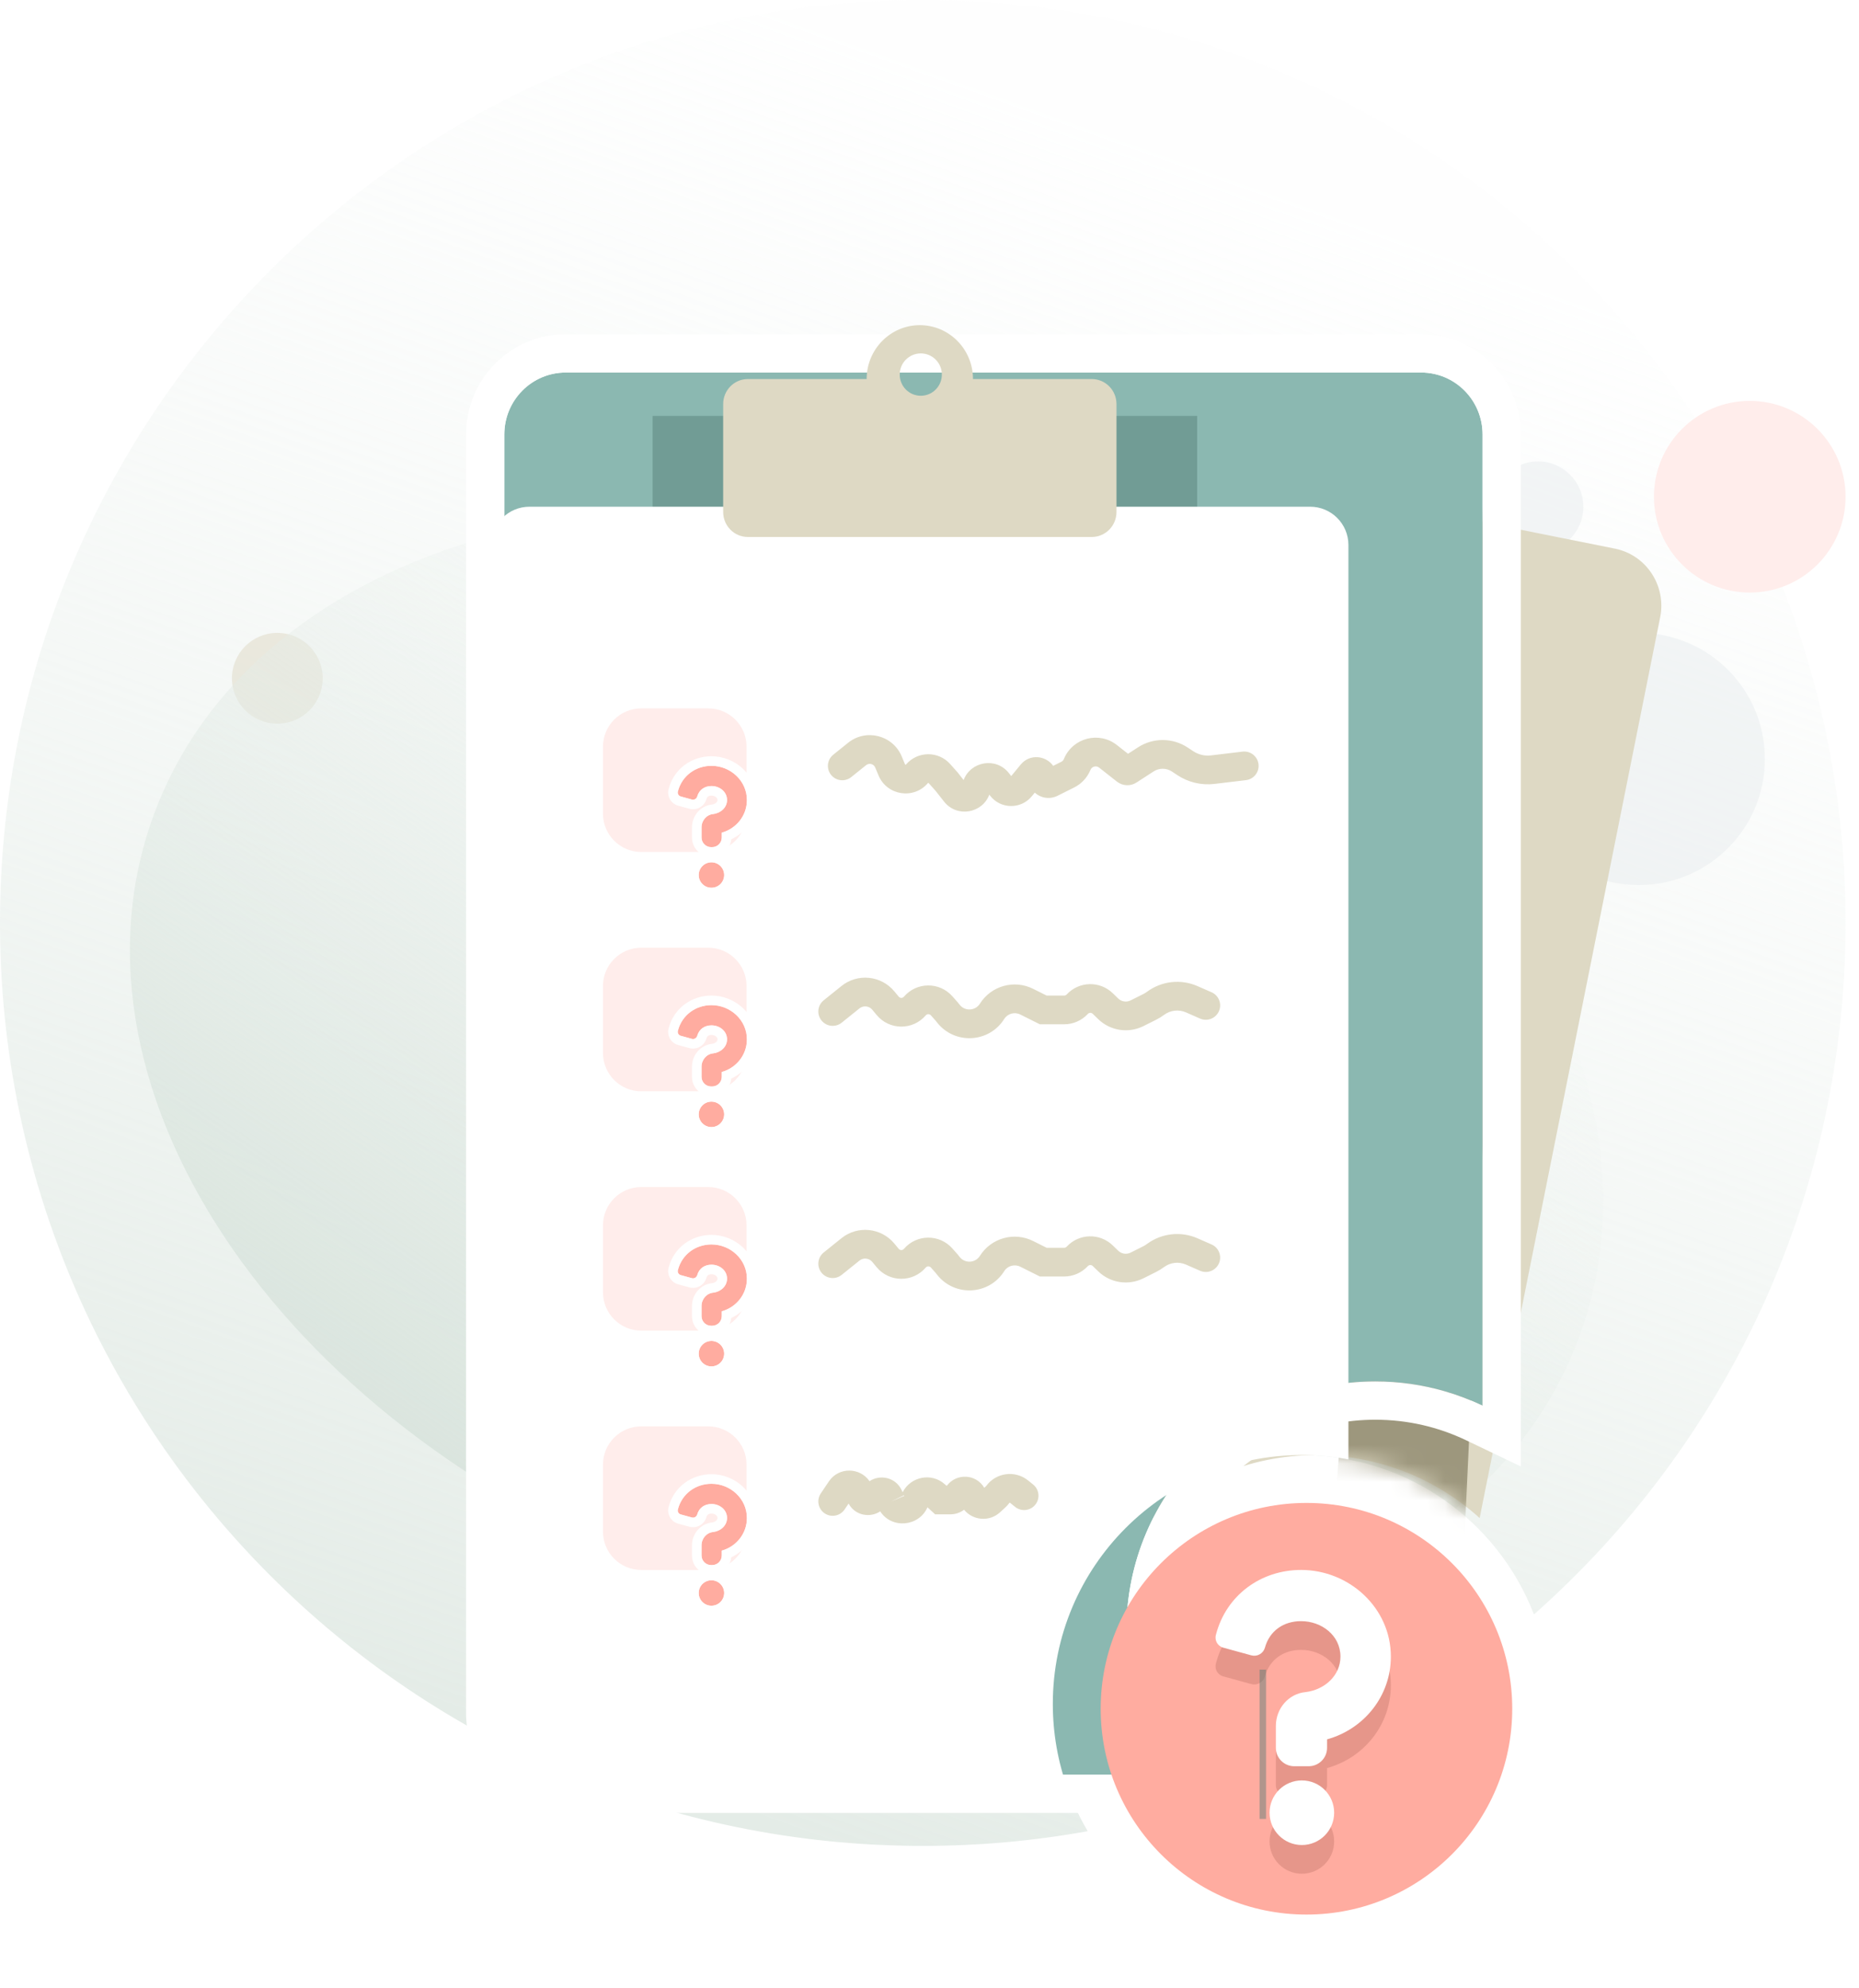 <svg width="101" height="108" viewBox="0 0 101 108" fill="none" xmlns="http://www.w3.org/2000/svg">
<path fill-rule="evenodd" clip-rule="evenodd" d="M83.34 87.698C93.723 78.513 100.27 65.088 100.27 50.135C100.27 22.446 77.824 0 50.135 0C22.446 0 0 22.446 0 50.135C0 77.824 22.446 100.27 50.135 100.27C53.194 100.27 56.189 99.996 59.097 99.471C57.892 97.449 57.2 95.085 57.2 92.56C57.2 85.093 63.253 79.04 70.72 79.04C76.473 79.04 81.387 82.634 83.34 87.698Z" fill="url(#paint0_linear_2144_14843)" fill-opacity="0.7"/>
<path opacity="0.5" fill-rule="evenodd" clip-rule="evenodd" d="M89.037 48.077C92.82 48.077 95.886 45.011 95.886 41.228C95.886 37.446 92.82 34.379 89.037 34.379C85.255 34.379 82.188 37.446 82.188 41.228C82.188 45.011 85.255 48.077 89.037 48.077ZM83.558 29.996C84.92 29.996 86.024 28.892 86.024 27.53C86.024 26.169 84.92 25.065 83.558 25.065C82.196 25.065 81.092 26.169 81.092 27.53C81.092 28.892 82.196 29.996 83.558 29.996Z" fill="#E9ECEF"/>
<path opacity="0.5" fill-rule="evenodd" clip-rule="evenodd" d="M15.068 39.311C16.429 39.311 17.533 38.207 17.533 36.845C17.533 35.483 16.429 34.379 15.068 34.379C13.706 34.379 12.602 35.483 12.602 36.845C12.602 38.207 13.706 39.311 15.068 39.311Z" fill="#DED9C4"/>
<path fill-rule="evenodd" clip-rule="evenodd" d="M95.064 32.188C97.939 32.188 100.27 29.857 100.27 26.982C100.27 24.108 97.939 21.777 95.064 21.777C92.19 21.777 89.859 24.108 89.859 26.982C89.859 29.857 92.19 32.188 95.064 32.188Z" fill="#FFEDEB"/>
<path fill-rule="evenodd" clip-rule="evenodd" d="M79.089 81.941C82.151 79.402 84.481 76.245 85.83 72.536C91.338 57.403 78.454 38.821 57.053 31.032C35.652 23.242 13.838 29.195 8.33 44.328C2.822 59.461 15.706 78.044 37.107 85.833C44.092 88.376 51.122 89.454 57.614 89.227C59.099 83.372 64.403 79.04 70.72 79.04C73.88 79.04 76.787 80.124 79.089 81.941Z" fill="url(#paint1_linear_2144_14843)" fill-opacity="0.9"/>
<path fill-rule="evenodd" clip-rule="evenodd" d="M80.389 82.461C78.037 80.335 74.92 79.04 71.5 79.04C64.177 79.04 58.24 84.977 58.24 92.3C58.24 94.123 58.608 95.859 59.273 97.44L30.567 91.686C28.863 91.344 27.761 89.673 28.106 87.953L40.992 23.67C41.337 21.95 42.998 20.833 44.702 21.175L87.735 29.801C89.44 30.143 90.542 31.814 90.197 33.534L80.389 82.461Z" fill="#DED9C4"/>
<mask id="mask0_2144_14843" style="mask-type:alpha" maskUnits="userSpaceOnUse" x="28" y="21" width="63" height="77">
<path fill-rule="evenodd" clip-rule="evenodd" d="M80.389 82.461C78.037 80.335 74.92 79.04 71.5 79.04C64.177 79.04 58.24 84.977 58.24 92.3C58.24 94.123 58.608 95.859 59.273 97.44L30.567 91.686C28.863 91.344 27.761 89.673 28.106 87.953L40.992 23.67C41.337 21.95 42.998 20.833 44.702 21.175L87.735 29.801C89.44 30.143 90.542 31.814 90.197 33.534L80.389 82.461Z" fill="#DED9C4"/>
</mask>
<g mask="url(#mask0_2144_14843)">
<g filter="url(#filter0_f_2144_14843)">
<path d="M76.96 25.48L82.16 27.56L79.56 83.72L72.54 81.64L76.96 25.48Z" fill="#9D977D"/>
</g>
</g>
<g filter="url(#filter1_d_2144_14843)">
<path fill-rule="evenodd" clip-rule="evenodd" d="M76.548 80.357C74.783 79.513 72.807 79.04 70.72 79.04C63.253 79.04 57.2 85.093 57.2 92.56C57.2 95.482 58.127 98.187 59.702 100.398H26.734C24.893 100.398 23.4 98.892 23.4 97.034V27.6C23.4 25.743 24.893 24.237 26.734 24.237H73.215C75.056 24.237 76.548 25.743 76.548 27.6V80.357Z" fill="#8BB8B1"/>
</g>
<g filter="url(#filter2_d_2144_14843)">
<path fill-rule="evenodd" clip-rule="evenodd" d="M78.628 83.659L75.65 82.234C74.16 81.521 72.49 81.12 70.72 81.12C64.402 81.12 59.28 86.242 59.28 92.56C59.28 95.035 60.064 97.321 61.396 99.191L63.739 102.478H26.733C23.726 102.478 21.32 100.023 21.32 97.035V27.601C21.32 24.612 23.726 22.157 26.733 22.157H73.215C76.222 22.157 78.628 24.612 78.628 27.601V83.659ZM76.548 80.358V27.601C76.548 25.743 75.056 24.237 73.215 24.237H26.733C24.892 24.237 23.4 25.743 23.4 27.601V97.035C23.4 98.892 24.892 100.398 26.733 100.398H59.702C59.237 99.745 58.829 99.049 58.484 98.318C57.66 96.571 57.2 94.619 57.2 92.56C57.2 85.094 63.253 79.04 70.72 79.04C72.02 79.04 73.278 79.224 74.468 79.567C75.188 79.774 75.883 80.039 76.548 80.358Z" fill="white"/>
</g>
<g filter="url(#filter3_f_2144_14843)">
<path d="M35.454 22.593H65.042V29.168H35.454V22.593Z" fill="#527A74" fill-opacity="0.45"/>
</g>
<path fill-rule="evenodd" clip-rule="evenodd" d="M28.767 27.525C27.618 27.525 26.687 28.456 26.687 29.605V95.03C26.687 96.179 27.618 97.11 28.767 97.11H57.985C57.477 95.688 57.2 94.156 57.2 92.56C57.2 85.093 63.253 79.04 70.72 79.04C71.588 79.04 72.437 79.122 73.26 79.278V29.605C73.26 28.456 72.329 27.525 71.18 27.525H28.767Z" fill="white"/>
<path fill-rule="evenodd" clip-rule="evenodd" d="M82.16 92.82C82.16 98.995 77.155 104 70.98 104C64.806 104 59.8 98.995 59.8 92.82C59.8 86.646 64.806 81.64 70.98 81.64C77.155 81.64 82.16 86.646 82.16 92.82Z" fill="#FFACA0"/>
<g filter="url(#filter4_f_2144_14843)">
<path fill-rule="evenodd" clip-rule="evenodd" d="M66.065 90.35C65.972 90.654 66.148 90.976 66.455 91.06L67.986 91.48C68.299 91.566 68.623 91.387 68.719 91.077C68.975 90.136 69.746 89.622 70.687 89.622C71.8 89.622 72.827 90.393 72.827 91.548C72.827 92.575 71.971 93.346 70.944 93.474C70.002 93.56 69.318 94.373 69.318 95.314V96.984C69.318 97.271 69.551 97.504 69.838 97.504H71.58C71.867 97.504 72.1 97.271 72.1 96.984V96.042C74.111 95.486 75.566 93.688 75.566 91.548C75.566 88.895 73.298 86.84 70.687 86.84C68.505 86.84 66.621 88.21 66.065 90.35ZM70.73 101.783C71.699 101.783 72.485 100.998 72.485 100.029C72.485 99.059 71.699 98.274 70.73 98.274C69.761 98.274 68.975 99.059 68.975 100.029C68.975 100.998 69.761 101.783 70.73 101.783Z" fill="#D8897E" fill-opacity="0.64"/>
</g>
<path fill-rule="evenodd" clip-rule="evenodd" d="M66.065 88.79C65.972 89.094 66.148 89.416 66.455 89.5L67.986 89.92C68.299 90.005 68.623 89.827 68.719 89.517C68.975 88.576 69.746 88.062 70.687 88.062C71.8 88.062 72.827 88.832 72.827 89.988C72.827 91.015 71.971 91.785 70.944 91.914C70.003 91.999 69.318 92.812 69.318 93.754V94.943C69.318 95.496 69.766 95.943 70.318 95.943H71.1C71.652 95.943 72.1 95.496 72.1 94.943V94.482C74.111 93.925 75.566 92.128 75.566 89.988C75.566 87.334 73.298 85.28 70.687 85.28C68.505 85.28 66.622 86.65 66.065 88.79ZM70.73 100.223C71.699 100.223 72.485 99.437 72.485 98.468C72.485 97.499 71.699 96.713 70.73 96.713C69.761 96.713 68.976 97.499 68.976 98.468C68.976 99.437 69.761 100.223 70.73 100.223Z" fill="white"/>
<g filter="url(#filter5_f_2144_14843)">
<path d="M68.433 90.694H68.785V98.804H68.433V90.694Z" fill="#527A74" fill-opacity="0.45"/>
</g>
<path fill-rule="evenodd" clip-rule="evenodd" d="M47.55 41.69C47.468 41.493 47.221 41.431 47.055 41.564L46.249 42.212C45.913 42.482 45.422 42.428 45.152 42.092C44.882 41.757 44.936 41.266 45.272 40.996L46.078 40.348C47.053 39.564 48.508 39.934 48.99 41.088L49.17 41.519C49.172 41.526 49.175 41.529 49.175 41.53C49.176 41.531 49.177 41.532 49.178 41.533C49.181 41.535 49.186 41.537 49.195 41.539C49.203 41.54 49.209 41.539 49.212 41.538C49.213 41.537 49.214 41.537 49.215 41.536C49.217 41.535 49.22 41.533 49.224 41.528C49.852 40.794 50.983 40.783 51.624 41.505L52.032 41.963L52.354 42.373C52.729 41.362 54.116 41.099 54.82 42.004L54.939 42.157L55.454 41.533C55.957 40.923 56.832 41.048 57.22 41.602L57.665 41.379C57.723 41.35 57.77 41.301 57.796 41.241L57.817 41.192C58.305 40.071 59.721 39.715 60.681 40.471L61.286 40.947L61.829 40.595C62.652 40.062 63.712 40.067 64.53 40.608L64.826 40.804C65.111 40.993 65.455 41.075 65.795 41.034L67.508 40.829C67.935 40.778 68.324 41.084 68.375 41.511C68.426 41.939 68.12 42.327 67.693 42.378L65.98 42.583C65.273 42.667 64.559 42.498 63.965 42.105L63.669 41.909C63.369 41.711 62.98 41.709 62.678 41.904L61.747 42.507C61.419 42.72 60.991 42.7 60.683 42.458L59.716 41.697C59.559 41.573 59.327 41.631 59.248 41.815L59.226 41.864C59.054 42.259 58.748 42.582 58.362 42.775L57.457 43.227C57.02 43.445 56.539 43.346 56.219 43.058L56.054 43.258C55.464 43.973 54.363 43.957 53.794 43.225L53.749 43.167C53.375 44.173 51.995 44.438 51.289 43.541L50.835 42.965L50.458 42.541C50.453 42.536 50.45 42.534 50.447 42.533C50.444 42.532 50.44 42.53 50.434 42.53C50.428 42.53 50.423 42.532 50.42 42.533C50.418 42.534 50.414 42.536 50.41 42.542C49.639 43.443 48.188 43.215 47.73 42.121L47.55 41.69Z" fill="#DED9C4"/>
<path fill-rule="evenodd" clip-rule="evenodd" d="M47.39 54.848C47.216 54.638 46.906 54.607 46.694 54.777L45.729 55.553C45.393 55.823 44.902 55.769 44.632 55.433C44.362 55.097 44.416 54.606 44.752 54.337L45.717 53.561C46.593 52.857 47.873 52.986 48.59 53.852L48.828 54.139C48.901 54.227 49.036 54.228 49.111 54.141C49.798 53.337 51.037 53.325 51.74 54.116L52.032 54.444L52.138 54.579C52.426 54.945 52.99 54.915 53.238 54.521C53.85 53.549 55.1 53.199 56.127 53.712L56.864 54.08H57.817C57.869 54.08 57.919 54.059 57.955 54.02C58.622 53.299 59.752 53.269 60.457 53.953L60.751 54.239C60.931 54.413 61.201 54.455 61.425 54.343L62.107 54.002C62.181 53.966 62.251 53.923 62.316 53.874C63.11 53.287 64.157 53.169 65.061 53.566L65.825 53.901C66.219 54.074 66.399 54.534 66.225 54.928C66.052 55.323 65.592 55.502 65.198 55.329L64.435 54.994C64.043 54.822 63.589 54.873 63.245 55.128C63.106 55.231 62.959 55.321 62.804 55.398L62.122 55.739C61.305 56.147 60.319 55.994 59.664 55.358L59.37 55.072C59.294 54.999 59.172 55.002 59.1 55.08C58.769 55.437 58.304 55.64 57.817 55.64H56.496L55.43 55.108C55.12 54.953 54.743 55.059 54.559 55.352C53.736 56.658 51.868 56.757 50.913 55.544L50.835 55.446L50.574 55.152C50.5 55.069 50.369 55.07 50.296 55.155C49.593 55.977 48.318 55.968 47.628 55.135L47.39 54.848Z" fill="#DED9C4"/>
<path fill-rule="evenodd" clip-rule="evenodd" d="M47.39 68.547C47.216 68.337 46.906 68.306 46.694 68.477L45.729 69.252C45.393 69.522 44.902 69.468 44.632 69.132C44.362 68.797 44.416 68.306 44.752 68.036L45.717 67.26C46.593 66.556 47.873 66.686 48.59 67.551L48.828 67.838C48.901 67.926 49.036 67.927 49.111 67.84C49.798 67.036 51.037 67.024 51.74 67.815L52.032 68.143L52.138 68.278C52.426 68.644 52.99 68.614 53.238 68.22C53.85 67.248 55.1 66.898 56.127 67.412L56.864 67.78H57.817C57.869 67.78 57.919 67.758 57.955 67.719C58.622 66.998 59.752 66.968 60.457 67.653L60.751 67.938C60.931 68.113 61.201 68.154 61.425 68.043L62.107 67.702C62.181 67.665 62.251 67.622 62.316 67.573C63.11 66.986 64.157 66.868 65.061 67.265L65.825 67.6C66.219 67.773 66.399 68.233 66.225 68.627C66.052 69.022 65.592 69.201 65.198 69.028L64.435 68.694C64.043 68.522 63.589 68.573 63.245 68.827C63.106 68.93 62.959 69.02 62.804 69.097L62.122 69.438C61.305 69.846 60.319 69.694 59.664 69.057L59.37 68.772C59.294 68.698 59.172 68.701 59.1 68.779C58.769 69.136 58.304 69.34 57.817 69.34H56.496L55.43 68.807C55.12 68.652 54.743 68.758 54.559 69.051C53.736 70.358 51.868 70.456 50.913 69.244L50.835 69.145L50.574 68.851C50.5 68.768 50.369 68.769 50.296 68.854C49.593 69.677 48.318 69.667 47.628 68.834L47.39 68.547Z" fill="#DED9C4"/>
<path fill-rule="evenodd" clip-rule="evenodd" d="M46.104 81.674L45.887 81.996C45.645 82.353 45.161 82.447 44.804 82.206C44.447 81.965 44.353 81.48 44.594 81.123L45.033 80.471C45.572 79.673 46.725 79.704 47.24 80.458C47.806 80.081 48.646 80.238 48.982 80.934L49.042 81.058C49.469 80.214 50.615 79.964 51.349 80.64L51.414 80.699H51.45C51.956 80.021 53.027 80.052 53.475 80.818L53.568 80.732C53.573 80.727 53.578 80.722 53.583 80.716C54.118 79.986 55.154 79.851 55.858 80.42L56.131 80.641C56.466 80.911 56.518 81.403 56.247 81.738C55.976 82.073 55.485 82.125 55.15 81.854L54.877 81.633C54.873 81.63 54.87 81.629 54.868 81.629C54.866 81.628 54.862 81.627 54.858 81.628C54.854 81.629 54.85 81.63 54.848 81.631C54.846 81.632 54.844 81.634 54.841 81.638C54.777 81.725 54.704 81.806 54.625 81.88L54.334 82.147C53.753 82.682 52.857 82.597 52.378 82.01C52.17 82.169 51.911 82.259 51.639 82.259H50.805L50.39 81.877C49.927 82.934 48.443 83.064 47.823 82.098C47.27 82.468 46.453 82.326 46.104 81.674ZM48.418 81.559L49.135 81.253C49.132 81.246 49.125 81.235 49.113 81.224L48.418 81.559Z" fill="#DED9C4"/>
<path d="M32.76 40.56C32.76 39.411 33.691 38.48 34.84 38.48H38.48C39.629 38.48 40.56 39.411 40.56 40.56V44.2C40.56 45.349 39.629 46.28 38.48 46.28H34.84C33.691 46.28 32.76 45.349 32.76 44.2V40.56Z" fill="#FFEDEB"/>
<path fill-rule="evenodd" clip-rule="evenodd" d="M36.832 42.985C36.795 43.105 36.864 43.232 36.986 43.265L37.59 43.431C37.713 43.464 37.841 43.394 37.879 43.272C37.98 42.9 38.284 42.698 38.655 42.698C39.094 42.698 39.5 43.002 39.5 43.458C39.5 43.863 39.162 44.167 38.757 44.217C38.385 44.251 38.115 44.572 38.115 44.944V45.496C38.115 45.783 38.348 46.016 38.635 46.016H38.693C38.98 46.016 39.213 45.783 39.213 45.496V45.231C40.006 45.011 40.58 44.302 40.58 43.458C40.58 42.411 39.685 41.6 38.655 41.6C37.794 41.6 37.051 42.14 36.832 42.985ZM38.652 48.225C39.035 48.225 39.345 47.915 39.345 47.533C39.345 47.15 39.035 46.84 38.652 46.84C38.27 46.84 37.96 47.15 37.96 47.533C37.96 47.915 38.27 48.225 38.652 48.225Z" fill="#FFACA0"/>
<path fill-rule="evenodd" clip-rule="evenodd" d="M37.879 43.272C37.841 43.394 37.713 43.464 37.59 43.431L36.986 43.265C36.864 43.232 36.795 43.105 36.832 42.985C37.051 42.14 37.794 41.6 38.655 41.6C39.685 41.6 40.58 42.411 40.58 43.458C40.58 44.302 40.006 45.011 39.213 45.23V45.496C39.213 45.783 38.98 46.016 38.693 46.016H38.635C38.348 46.016 38.115 45.783 38.115 45.496V44.944C38.115 44.572 38.385 44.251 38.757 44.217C39.162 44.167 39.5 43.863 39.5 43.458C39.5 43.002 39.094 42.698 38.655 42.698C38.284 42.698 37.98 42.9 37.879 43.272ZM38.698 43.701C38.791 43.688 38.867 43.647 38.915 43.6C38.961 43.555 38.98 43.508 38.98 43.458C38.98 43.396 38.956 43.346 38.905 43.303C38.848 43.254 38.759 43.218 38.655 43.218C38.492 43.218 38.413 43.287 38.38 43.409L38.378 43.417L38.376 43.425C38.255 43.816 37.846 44.04 37.452 43.932L36.848 43.766C36.448 43.657 36.217 43.242 36.331 42.845C36.616 41.764 37.573 41.08 38.655 41.08C39.945 41.08 41.1 42.097 41.1 43.458C41.1 44.406 40.538 45.215 39.728 45.593C39.694 45.96 39.47 46.272 39.154 46.429C39.573 46.619 39.865 47.042 39.865 47.533C39.865 48.202 39.322 48.745 38.652 48.745C37.983 48.745 37.44 48.202 37.44 47.533C37.44 47.037 37.737 46.611 38.163 46.423C37.826 46.251 37.595 45.901 37.595 45.496V44.944C37.595 44.329 38.043 43.766 38.698 43.701ZM39.345 47.533C39.345 47.915 39.035 48.225 38.652 48.225C38.27 48.225 37.96 47.915 37.96 47.533C37.96 47.15 38.27 46.84 38.652 46.84C39.035 46.84 39.345 47.15 39.345 47.533Z" fill="white"/>
<path d="M32.76 53.56C32.76 52.412 33.691 51.48 34.84 51.48H38.48C39.629 51.48 40.56 52.412 40.56 53.56V57.2C40.56 58.349 39.629 59.281 38.48 59.281H34.84C33.691 59.281 32.76 58.349 32.76 57.2V53.56Z" fill="#FFEDEB"/>
<path fill-rule="evenodd" clip-rule="evenodd" d="M36.832 55.985C36.795 56.105 36.864 56.232 36.986 56.265L37.59 56.431C37.713 56.465 37.841 56.394 37.879 56.272C37.98 55.901 38.284 55.698 38.655 55.698C39.094 55.698 39.5 56.002 39.5 56.458C39.5 56.863 39.162 57.167 38.757 57.218C38.385 57.251 38.115 57.572 38.115 57.944V58.497C38.115 58.784 38.348 59.017 38.635 59.017H38.693C38.98 59.017 39.213 58.784 39.213 58.497V58.231C40.006 58.011 40.58 57.302 40.58 56.458C40.58 55.411 39.685 54.6 38.655 54.6C37.794 54.6 37.051 55.141 36.832 55.985ZM38.652 61.225C39.035 61.225 39.345 60.915 39.345 60.533C39.345 60.151 39.035 59.84 38.652 59.84C38.27 59.84 37.96 60.151 37.96 60.533C37.96 60.915 38.27 61.225 38.652 61.225Z" fill="#FFACA0"/>
<path fill-rule="evenodd" clip-rule="evenodd" d="M37.879 56.272C37.841 56.394 37.713 56.465 37.59 56.431L36.986 56.265C36.864 56.232 36.795 56.105 36.832 55.985C37.051 55.141 37.794 54.6 38.655 54.6C39.685 54.6 40.58 55.411 40.58 56.458C40.58 57.302 40.006 58.011 39.213 58.231V58.496C39.213 58.784 38.98 59.017 38.693 59.017H38.635C38.348 59.017 38.115 58.784 38.115 58.496V57.944C38.115 57.572 38.385 57.251 38.757 57.218C39.162 57.167 39.5 56.863 39.5 56.458C39.5 56.002 39.094 55.698 38.655 55.698C38.284 55.698 37.98 55.901 37.879 56.272ZM38.698 56.701C38.791 56.688 38.867 56.647 38.915 56.6C38.961 56.555 38.98 56.508 38.98 56.458C38.98 56.396 38.956 56.346 38.905 56.303C38.848 56.255 38.759 56.218 38.655 56.218C38.492 56.218 38.413 56.288 38.38 56.409L38.378 56.417L38.376 56.425C38.255 56.816 37.846 57.04 37.452 56.932L36.848 56.767C36.448 56.657 36.217 56.242 36.331 55.846C36.616 54.765 37.573 54.08 38.655 54.08C39.945 54.08 41.1 55.097 41.1 56.458C41.1 57.406 40.538 58.216 39.728 58.593C39.694 58.96 39.47 59.272 39.154 59.429C39.573 59.62 39.865 60.042 39.865 60.533C39.865 61.202 39.322 61.745 38.652 61.745C37.983 61.745 37.44 61.202 37.44 60.533C37.44 60.038 37.737 59.611 38.163 59.423C37.826 59.251 37.595 58.901 37.595 58.496V57.944C37.595 57.329 38.043 56.766 38.698 56.701ZM39.345 60.533C39.345 60.915 39.035 61.225 38.652 61.225C38.27 61.225 37.96 60.915 37.96 60.533C37.96 60.151 38.27 59.84 38.652 59.84C39.035 59.84 39.345 60.151 39.345 60.533Z" fill="white"/>
<path d="M32.76 66.561C32.76 65.412 33.691 64.481 34.84 64.481H38.48C39.629 64.481 40.56 65.412 40.56 66.561V70.201C40.56 71.349 39.629 72.281 38.48 72.281H34.84C33.691 72.281 32.76 71.349 32.76 70.201V66.561Z" fill="#FFEDEB"/>
<path fill-rule="evenodd" clip-rule="evenodd" d="M36.832 68.985C36.795 69.105 36.864 69.232 36.986 69.265L37.59 69.431C37.713 69.465 37.841 69.394 37.879 69.272C37.98 68.901 38.284 68.698 38.655 68.698C39.094 68.698 39.5 69.002 39.5 69.458C39.5 69.863 39.162 70.167 38.757 70.218C38.385 70.251 38.115 70.572 38.115 70.944V71.497C38.115 71.784 38.348 72.017 38.635 72.017H38.693C38.98 72.017 39.213 71.784 39.213 71.497V71.231C40.006 71.011 40.58 70.302 40.58 69.458C40.58 68.411 39.685 67.6 38.655 67.6C37.794 67.6 37.051 68.141 36.832 68.985ZM38.652 74.225C39.035 74.225 39.345 73.915 39.345 73.533C39.345 73.15 39.035 72.841 38.652 72.841C38.27 72.841 37.96 73.15 37.96 73.533C37.96 73.915 38.27 74.225 38.652 74.225Z" fill="#FFACA0"/>
<path fill-rule="evenodd" clip-rule="evenodd" d="M37.879 69.272C37.841 69.394 37.713 69.465 37.59 69.431L36.986 69.265C36.864 69.232 36.795 69.105 36.832 68.985C37.051 68.141 37.794 67.6 38.655 67.6C39.685 67.6 40.58 68.411 40.58 69.458C40.58 70.302 40.006 71.011 39.213 71.231V71.496C39.213 71.784 38.98 72.016 38.693 72.016H38.635C38.348 72.016 38.115 71.784 38.115 71.496V70.944C38.115 70.572 38.385 70.251 38.757 70.218C39.162 70.167 39.5 69.863 39.5 69.458C39.5 69.002 39.094 68.698 38.655 68.698C38.284 68.698 37.98 68.9 37.879 69.272ZM38.698 69.701C38.791 69.688 38.867 69.647 38.915 69.6C38.961 69.555 38.98 69.508 38.98 69.458C38.98 69.396 38.956 69.346 38.905 69.303C38.848 69.254 38.759 69.218 38.655 69.218C38.492 69.218 38.413 69.288 38.38 69.409L38.378 69.417L38.376 69.425C38.255 69.816 37.846 70.04 37.452 69.932L36.848 69.767C36.448 69.657 36.217 69.242 36.331 68.846C36.616 67.765 37.573 67.08 38.655 67.08C39.945 67.08 41.1 68.097 41.1 69.458C41.1 70.406 40.538 71.216 39.728 71.593C39.694 71.96 39.47 72.272 39.154 72.429C39.573 72.62 39.865 73.042 39.865 73.533C39.865 74.202 39.322 74.745 38.652 74.745C37.983 74.745 37.44 74.202 37.44 73.533C37.44 73.037 37.737 72.612 38.163 72.423C37.826 72.251 37.595 71.901 37.595 71.496V70.944C37.595 70.329 38.043 69.766 38.698 69.701ZM39.345 73.533C39.345 73.915 39.035 74.225 38.652 74.225C38.27 74.225 37.96 73.915 37.96 73.533C37.96 73.15 38.27 72.841 38.652 72.841C39.035 72.841 39.345 73.15 39.345 73.533Z" fill="white"/>
<path d="M32.76 79.561C32.76 78.412 33.691 77.481 34.84 77.481H38.48C39.629 77.481 40.56 78.412 40.56 79.561V83.201C40.56 84.349 39.629 85.281 38.48 85.281H34.84C33.691 85.281 32.76 84.349 32.76 83.201V79.561Z" fill="#FFEDEB"/>
<path fill-rule="evenodd" clip-rule="evenodd" d="M36.832 81.985C36.795 82.105 36.864 82.232 36.986 82.265L37.59 82.431C37.713 82.465 37.841 82.394 37.879 82.272C37.98 81.901 38.284 81.698 38.655 81.698C39.094 81.698 39.5 82.002 39.5 82.458C39.5 82.863 39.162 83.167 38.757 83.218C38.385 83.251 38.115 83.572 38.115 83.944V84.497C38.115 84.784 38.348 85.017 38.635 85.017H38.693C38.98 85.017 39.213 84.784 39.213 84.497V84.231C40.006 84.011 40.58 83.302 40.58 82.458C40.58 81.411 39.685 80.6 38.655 80.6C37.794 80.6 37.051 81.141 36.832 81.985ZM38.652 87.225C39.035 87.225 39.345 86.915 39.345 86.533C39.345 86.15 39.035 85.841 38.652 85.841C38.27 85.841 37.96 86.15 37.96 86.533C37.96 86.915 38.27 87.225 38.652 87.225Z" fill="#FFACA0"/>
<path fill-rule="evenodd" clip-rule="evenodd" d="M37.879 82.272C37.841 82.394 37.713 82.465 37.59 82.431L36.986 82.265C36.864 82.232 36.795 82.105 36.832 81.985C37.051 81.141 37.794 80.6 38.655 80.6C39.685 80.6 40.58 81.411 40.58 82.458C40.58 83.302 40.006 84.011 39.213 84.231V84.496C39.213 84.784 38.98 85.016 38.693 85.016H38.635C38.348 85.016 38.115 84.784 38.115 84.496V83.944C38.115 83.572 38.385 83.251 38.757 83.218C39.162 83.167 39.5 82.863 39.5 82.458C39.5 82.002 39.094 81.698 38.655 81.698C38.284 81.698 37.98 81.9 37.879 82.272ZM38.698 82.701C38.791 82.688 38.867 82.647 38.915 82.6C38.961 82.555 38.98 82.508 38.98 82.458C38.98 82.396 38.956 82.346 38.905 82.303C38.848 82.254 38.759 82.218 38.655 82.218C38.492 82.218 38.413 82.288 38.38 82.409L38.378 82.417L38.376 82.425C38.255 82.816 37.846 83.04 37.452 82.932L36.848 82.767C36.448 82.657 36.217 82.242 36.331 81.846C36.616 80.765 37.573 80.08 38.655 80.08C39.945 80.08 41.1 81.097 41.1 82.458C41.1 83.406 40.538 84.216 39.728 84.593C39.694 84.96 39.47 85.272 39.154 85.429C39.573 85.62 39.865 86.042 39.865 86.533C39.865 87.202 39.322 87.745 38.652 87.745C37.983 87.745 37.44 87.202 37.44 86.533C37.44 86.037 37.737 85.612 38.163 85.423C37.826 85.251 37.595 84.901 37.595 84.496V83.944C37.595 83.329 38.043 82.766 38.698 82.701ZM39.345 86.533C39.345 86.915 39.035 87.225 38.652 87.225C38.27 87.225 37.96 86.915 37.96 86.533C37.96 86.15 38.27 85.841 38.652 85.841C39.035 85.841 39.345 86.15 39.345 86.533Z" fill="white"/>
<path fill-rule="evenodd" clip-rule="evenodd" d="M50.027 21.498C49.395 21.498 48.882 20.983 48.882 20.347C48.882 19.712 49.395 19.197 50.027 19.197C50.659 19.197 51.171 19.712 51.171 20.347C51.171 20.983 50.659 21.498 50.027 21.498ZM52.863 20.59C52.863 18.974 51.57 17.663 49.974 17.663C48.379 17.663 47.085 18.974 47.085 20.59H40.63C39.89 20.59 39.29 21.199 39.29 21.949V27.811C39.29 28.561 39.89 29.169 40.63 29.169H59.318C60.058 29.169 60.659 28.561 60.659 27.811V21.949C60.659 21.199 60.058 20.59 59.318 20.59H52.863Z" fill="#DED9C4"/>
<path fill-rule="evenodd" clip-rule="evenodd" d="M75.453 70.267C75.083 70.265 74.708 70.264 74.357 70.259C74.708 70.264 75.083 70.265 75.452 70.267L75.453 70.267Z" fill="#0D8B84"/>
<defs>
<filter id="filter0_f_2144_14843" x="63.54" y="16.48" width="27.62" height="76.24" filterUnits="userSpaceOnUse" color-interpolation-filters="sRGB">
<feFlood flood-opacity="0" result="BackgroundImageFix"/>
<feBlend mode="normal" in="SourceGraphic" in2="BackgroundImageFix" result="shape"/>
<feGaussianBlur stdDeviation="4.5" result="effect1_foregroundBlur_2144_14843"/>
</filter>
<filter id="filter1_d_2144_14843" x="23.4" y="16.237" width="61.148" height="84.161" filterUnits="userSpaceOnUse" color-interpolation-filters="sRGB">
<feFlood flood-opacity="0" result="BackgroundImageFix"/>
<feColorMatrix in="SourceAlpha" type="matrix" values="0 0 0 0 0 0 0 0 0 0 0 0 0 0 0 0 0 0 127 0" result="hardAlpha"/>
<feOffset dx="4" dy="-4"/>
<feGaussianBlur stdDeviation="2"/>
<feComposite in2="hardAlpha" operator="out"/>
<feColorMatrix type="matrix" values="0 0 0 0 0.831 0 0 0 0 0.851 0 0 0 0 0.863 0 0 0 0.25 0"/>
<feBlend mode="normal" in2="BackgroundImageFix" result="effect1_dropShadow_2144_14843"/>
<feBlend mode="normal" in="SourceGraphic" in2="effect1_dropShadow_2144_14843" result="shape"/>
</filter>
<filter id="filter2_d_2144_14843" x="21.32" y="14.157" width="65.308" height="88.321" filterUnits="userSpaceOnUse" color-interpolation-filters="sRGB">
<feFlood flood-opacity="0" result="BackgroundImageFix"/>
<feColorMatrix in="SourceAlpha" type="matrix" values="0 0 0 0 0 0 0 0 0 0 0 0 0 0 0 0 0 0 127 0" result="hardAlpha"/>
<feOffset dx="4" dy="-4"/>
<feGaussianBlur stdDeviation="2"/>
<feComposite in2="hardAlpha" operator="out"/>
<feColorMatrix type="matrix" values="0 0 0 0 0.831 0 0 0 0 0.851 0 0 0 0 0.863 0 0 0 0.25 0"/>
<feBlend mode="normal" in2="BackgroundImageFix" result="effect1_dropShadow_2144_14843"/>
<feBlend mode="normal" in="SourceGraphic" in2="effect1_dropShadow_2144_14843" result="shape"/>
</filter>
<filter id="filter3_f_2144_14843" x="27.299" y="14.438" width="45.898" height="22.885" filterUnits="userSpaceOnUse" color-interpolation-filters="sRGB">
<feFlood flood-opacity="0" result="BackgroundImageFix"/>
<feBlend mode="normal" in="SourceGraphic" in2="BackgroundImageFix" result="shape"/>
<feGaussianBlur stdDeviation="4.077" result="effect1_foregroundBlur_2144_14843"/>
</filter>
<filter id="filter4_f_2144_14843" x="60.04" y="80.84" width="21.526" height="26.943" filterUnits="userSpaceOnUse" color-interpolation-filters="sRGB">
<feFlood flood-opacity="0" result="BackgroundImageFix"/>
<feBlend mode="normal" in="SourceGraphic" in2="BackgroundImageFix" result="shape"/>
<feGaussianBlur stdDeviation="3" result="effect1_foregroundBlur_2144_14843"/>
</filter>
<filter id="filter5_f_2144_14843" x="63.283" y="85.544" width="10.652" height="18.41" filterUnits="userSpaceOnUse" color-interpolation-filters="sRGB">
<feFlood flood-opacity="0" result="BackgroundImageFix"/>
<feBlend mode="normal" in="SourceGraphic" in2="BackgroundImageFix" result="shape"/>
<feGaussianBlur stdDeviation="2.575" result="effect1_foregroundBlur_2144_14843"/>
</filter>
<linearGradient id="paint0_linear_2144_14843" x1="22.248" y1="-6.215" x2="-8.815" y2="80.622" gradientUnits="userSpaceOnUse">
<stop stop-color="#EEF3F0" stop-opacity="0.079"/>
<stop offset="1" stop-color="#D9E4DD"/>
</linearGradient>
<linearGradient id="paint1_linear_2144_14843" x1="37.252" y1="20.969" x2="6.213" y2="66.65" gradientUnits="userSpaceOnUse">
<stop stop-color="#EEF3F0" stop-opacity="0.079"/>
<stop offset="1" stop-color="#D9E4DD"/>
</linearGradient>
</defs>
</svg>

